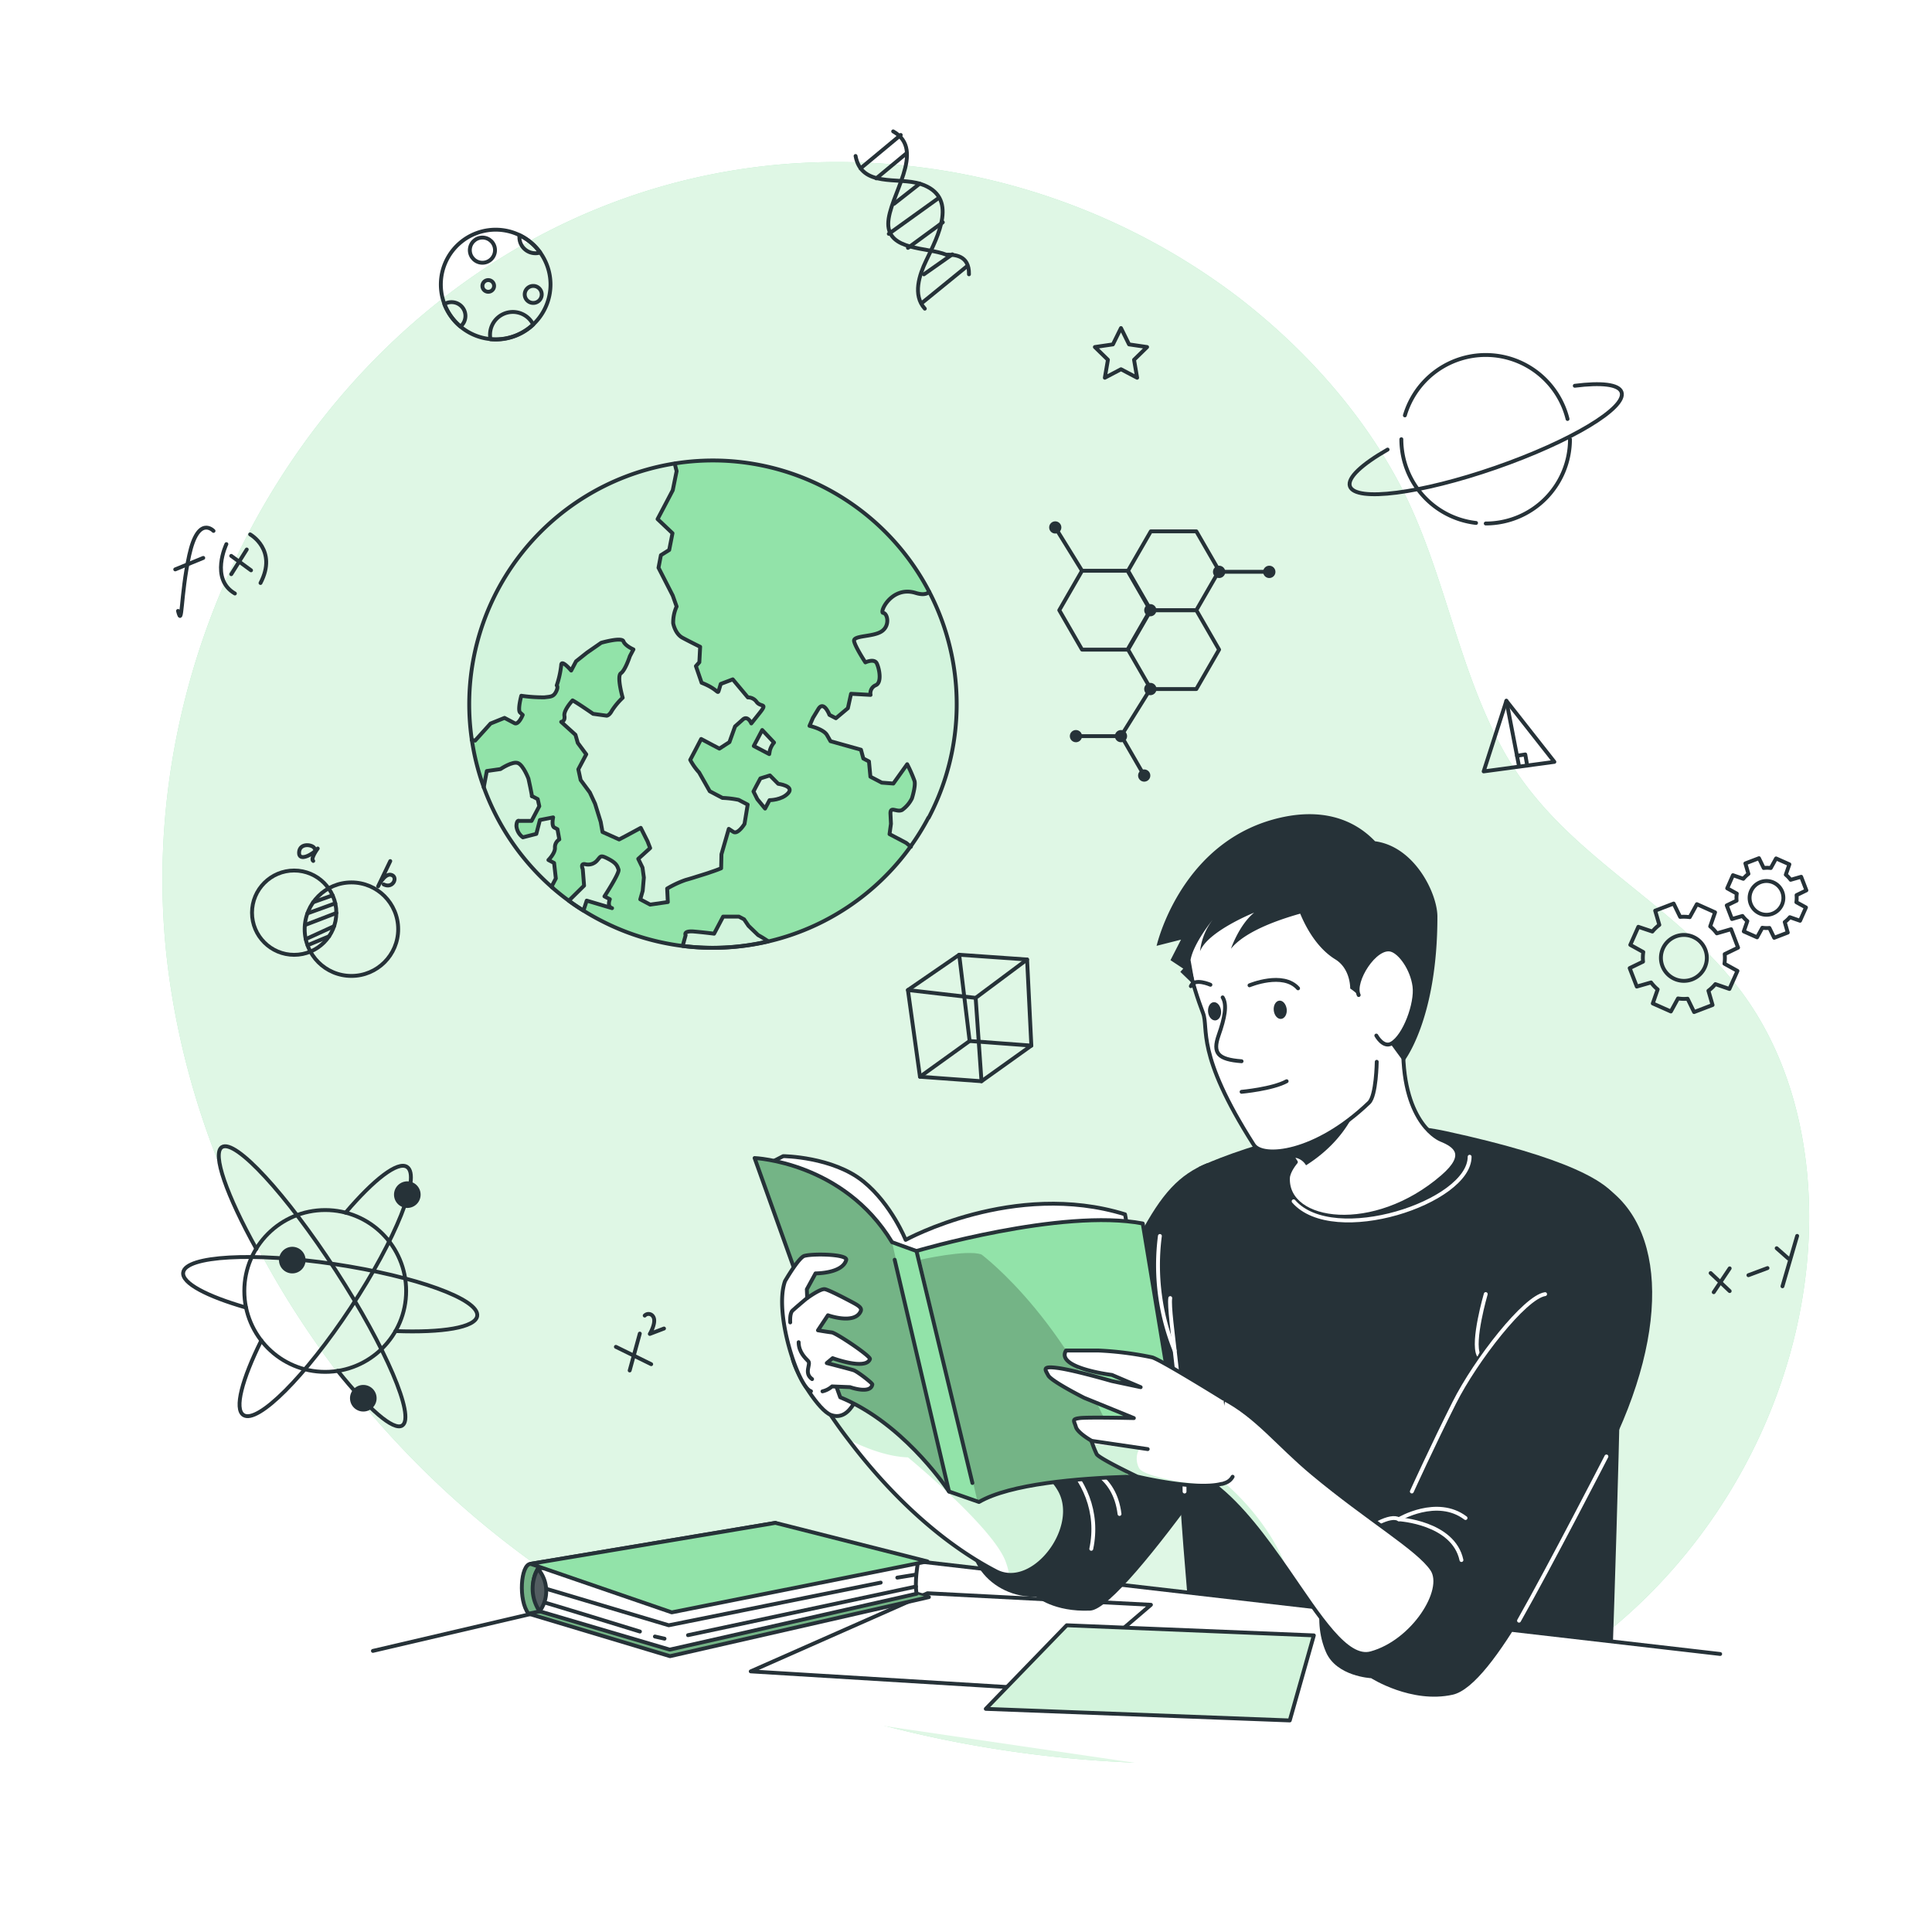 <svg class="animated" id="freepik_stories-learning" xmlns="http://www.w3.org/2000/svg" xmlns:xlink="http://www.w3.org/1999/xlink" viewBox="0 0 500 500" version="1.1" xmlns:svgjs="http://svgjs.com/svgjs"><style>svg#freepik_stories-learning:not(.animated) .animable {opacity: 0;}svg#freepik_stories-learning.animated #freepik--background-simple--inject-31 {animation: 3s Infinite  linear floating;animation-delay: 0.5s;}            @keyframes floating {                0% {                    opacity: 1;                    transform: translateY(0px);                }                50% {                    transform: translateY(-10px);                }                100% {                    opacity: 1;                    transform: translateY(0px);                }            }        </style><g id="freepik--background-simple--inject-31" class="animable animator-active" style="transform-origin: 255.124px 250.609px;"><g id="elehbbffkwz0g"><path d="M67.93,167.09s-27.88,72,11.3,144.5S199.11,422.39,263.7,455.14s131.66,16.8,163.53-36.84-11.84-91.93-11.9-168.42,11.45-96.74-30-161.36-143.06-78.93-219.9-31S67.93,167.09,67.93,167.09Z" style="fill: rgb(255, 255, 255); opacity: 0.7; transform-origin: 248.588px 250.609px;" class="animable"></path></g><path d="M63.69,139.16C90.4,87.32,140,48.1,201.75,42.58A171.52,171.52,0,0,1,320.48,76.93c16.86,13,31.84,29.55,41.79,48.44,11.42,21.7,14.75,46.72,26.5,68.32,14.61,26.85,42.05,37.93,60.48,61.13,15.17,19.11,20.38,44.72,18.64,69.06-3.18,44.43-29.21,86.61-67.5,109.38-32.37,19.25-71.39,24.56-109,22.81-58-2.69-115.74-21.82-161.42-57.65s-78.51-88.8-86.29-146.33C38.39,213,46.08,173.33,63.69,139.16Z" style="fill: rgb(146, 227, 169); transform-origin: 255.124px 249.158px;" id="el05if9nz12i8" class="animable"></path><g id="elwrih1fdagcq"><path d="M63.69,139.16C90.4,87.32,140,48.1,201.75,42.58A171.52,171.52,0,0,1,320.48,76.93c16.86,13,31.84,29.55,41.79,48.44,11.42,21.7,14.75,46.72,26.5,68.32,14.61,26.85,42.05,37.93,60.48,61.13,15.17,19.11,20.38,44.72,18.64,69.06-3.18,44.43-29.21,86.61-67.5,109.38-32.37,19.25-71.39,24.56-109,22.81-58-2.69-115.74-21.82-161.42-57.65s-78.51-88.8-86.29-146.33C38.39,213,46.08,173.33,63.69,139.16Z" style="fill: rgb(255, 255, 255); opacity: 0.7; transform-origin: 255.124px 249.158px;" class="animable"></path></g></g><g id="freepik--Elements--inject-31" class="animable" style="transform-origin: 256.42px 201.572px;"><path d="M46.07,158.11c1.18,4.68.6-3.93,2.91-14.45s6.28-6.26,6.28-6.26" style="fill: none; stroke: rgb(38, 50, 56); stroke-linecap: round; stroke-linejoin: round; transform-origin: 50.665px 147.982px;" id="elmjs1uwcvs9l" class="animable"></path><line x1="45.35" y1="147.36" x2="52.6" y2="144.39" style="fill: none; stroke: rgb(38, 50, 56); stroke-linecap: round; stroke-linejoin: round; transform-origin: 48.975px 145.875px;" id="el1nc7e1f5jlm" class="animable"></line><path d="M58.59,140.82s-4.33,9,2.2,12.78" style="fill: none; stroke: rgb(38, 50, 56); stroke-linecap: round; stroke-linejoin: round; transform-origin: 58.986px 147.21px;" id="elr0wbsop869" class="animable"></path><path d="M64.74,138.3s7.16,4,2.68,12.58" style="fill: none; stroke: rgb(38, 50, 56); stroke-linecap: round; stroke-linejoin: round; transform-origin: 66.817px 144.59px;" id="eluze8f93i4nr" class="animable"></path><line x1="59.84" y1="143.86" x2="64.97" y2="147.6" style="fill: none; stroke: rgb(38, 50, 56); stroke-linecap: round; stroke-linejoin: round; transform-origin: 62.405px 145.73px;" id="elh45lxju6vid" class="animable"></line><line x1="63.86" y1="142.21" x2="59.85" y2="148.6" style="fill: none; stroke: rgb(38, 50, 56); stroke-linecap: round; stroke-linejoin: round; transform-origin: 61.855px 145.405px;" id="el2hbswwfd8zv" class="animable"></line><g id="el0e31vdl16qlh"><circle cx="76.13" cy="236.2" r="10.91" style="fill: none; stroke: rgb(38, 50, 56); stroke-linecap: round; stroke-linejoin: round; transform-origin: 76.13px 236.2px; transform: rotate(-80.68deg);" class="animable"></circle></g><g id="elpbh0gf4xnq"><circle cx="90.95" cy="240.47" r="12.1" style="fill: none; stroke: rgb(38, 50, 56); stroke-linecap: round; stroke-linejoin: round; transform-origin: 90.95px 240.47px; transform: rotate(-11.59deg);" class="animable"></circle></g><line x1="86.07" y1="231.71" x2="81.05" y2="233.5" style="fill: none; stroke: rgb(38, 50, 56); stroke-linecap: round; stroke-linejoin: round; transform-origin: 83.56px 232.605px;" id="el66gzx00pc0s" class="animable"></line><line x1="86.77" y1="233.78" x2="79.55" y2="236.39" style="fill: none; stroke: rgb(38, 50, 56); stroke-linecap: round; stroke-linejoin: round; transform-origin: 83.16px 235.085px;" id="eld0tffpmsacp" class="animable"></line><line x1="87.04" y1="236.28" x2="78.98" y2="239.38" style="fill: none; stroke: rgb(38, 50, 56); stroke-linecap: round; stroke-linejoin: round; transform-origin: 83.01px 237.83px;" id="el19pfb4caf6" class="animable"></line><line x1="86.47" y1="239.69" x2="79.12" y2="243.05" style="fill: none; stroke: rgb(38, 50, 56); stroke-linecap: round; stroke-linejoin: round; transform-origin: 82.795px 241.37px;" id="elzsq1aouz0ed" class="animable"></line><line x1="85.17" y1="242.31" x2="79.59" y2="244.63" style="fill: none; stroke: rgb(38, 50, 56); stroke-linecap: round; stroke-linejoin: round; transform-origin: 82.38px 243.47px;" id="elyad63zqpr5" class="animable"></line><path d="M81.4,219.59c-.31-1-3.85-1.62-4,1s3.73.44,4.83-1c0,0-2,2.69-1.16,3.22" style="fill: none; stroke: rgb(38, 50, 56); stroke-linecap: round; stroke-linejoin: round; transform-origin: 79.813px 220.769px;" id="elfm47qm4cisw" class="animable"></path><path d="M101,222.85l-3.14,6.53s1.57-3.27,3.25-3c2.07.37.69,3.76-1.81,2.51" style="fill: none; stroke: rgb(38, 50, 56); stroke-linecap: round; stroke-linejoin: round; transform-origin: 99.988px 226.115px;" id="elhy63whcs1tj" class="animable"></path><line x1="442.71" y1="329.47" x2="447.64" y2="334.13" style="fill: none; stroke: rgb(38, 50, 56); stroke-linecap: round; stroke-linejoin: round; transform-origin: 445.175px 331.8px;" id="eliasavpp9sfr" class="animable"></line><line x1="447.64" y1="328.25" x2="443.51" y2="334.42" style="fill: none; stroke: rgb(38, 50, 56); stroke-linecap: round; stroke-linejoin: round; transform-origin: 445.575px 331.335px;" id="elsx7h00dcfin" class="animable"></line><line x1="452.49" y1="330.02" x2="457.43" y2="328.18" style="fill: none; stroke: rgb(38, 50, 56); stroke-linecap: round; stroke-linejoin: round; transform-origin: 454.96px 329.1px;" id="elm01q4hgd7ti" class="animable"></line><line x1="459.8" y1="323.04" x2="462.8" y2="325.69" style="fill: none; stroke: rgb(38, 50, 56); stroke-linecap: round; stroke-linejoin: round; transform-origin: 461.3px 324.365px;" id="elq7xdqz8y2lg" class="animable"></line><line x1="465.1" y1="319.85" x2="461.3" y2="332.89" style="fill: none; stroke: rgb(38, 50, 56); stroke-linecap: round; stroke-linejoin: round; transform-origin: 463.2px 326.37px;" id="el2b1xn7aamgd" class="animable"></line><polygon points="234.97 256.22 248.24 247.09 265.81 248.32 266.91 270.6 254.01 279.82 238.09 278.66 234.97 256.22" style="fill: none; stroke: rgb(38, 50, 56); stroke-linecap: round; stroke-linejoin: round; transform-origin: 250.94px 263.455px;" id="elfbiqq8fxal7" class="animable"></polygon><polyline points="238.09 278.66 250.94 269.41 266.91 270.6" style="fill: none; stroke: rgb(38, 50, 56); stroke-linecap: round; stroke-linejoin: round; transform-origin: 252.5px 274.035px;" id="elbok66jznu2r" class="animable"></polyline><line x1="250.94" y1="269.41" x2="248.24" y2="247.09" style="fill: none; stroke: rgb(38, 50, 56); stroke-linecap: round; stroke-linejoin: round; transform-origin: 249.59px 258.25px;" id="el31yqrsrwu4t" class="animable"></line><polyline points="234.97 256.22 252.5 258.25 265.81 248.32" style="fill: none; stroke: rgb(38, 50, 56); stroke-linecap: round; stroke-linejoin: round; transform-origin: 250.39px 253.285px;" id="el34z67dn3o25" class="animable"></polyline><line x1="252.5" y1="258.25" x2="254.01" y2="279.82" style="fill: none; stroke: rgb(38, 50, 56); stroke-linecap: round; stroke-linejoin: round; transform-origin: 253.255px 269.035px;" id="elwfp5u5t6zug" class="animable"></line><polygon points="389.85 181.37 383.97 199.64 402.27 197.17 389.85 181.37" style="fill: none; stroke: rgb(38, 50, 56); stroke-linecap: round; stroke-linejoin: round; transform-origin: 393.12px 190.505px;" id="elf7l3y0tgm3d" class="animable"></polygon><line x1="389.85" y1="181.37" x2="393.12" y2="198.3" style="fill: none; stroke: rgb(38, 50, 56); stroke-linecap: round; stroke-linejoin: round; transform-origin: 391.485px 189.835px;" id="eln98nnln4xur" class="animable"></line><polyline points="392.6 195.59 394.74 195.25 395.24 198.12" style="fill: none; stroke: rgb(38, 50, 56); stroke-linecap: round; stroke-linejoin: round; transform-origin: 393.92px 196.685px;" id="elhcvyr79cr1d" class="animable"></polyline><line x1="159.39" y1="348.56" x2="168.53" y2="353.05" style="fill: none; stroke: rgb(38, 50, 56); stroke-linecap: round; stroke-linejoin: round; transform-origin: 163.96px 350.805px;" id="elezghvrnla9l" class="animable"></line><line x1="165.58" y1="345.13" x2="162.96" y2="354.68" style="fill: none; stroke: rgb(38, 50, 56); stroke-linecap: round; stroke-linejoin: round; transform-origin: 164.27px 349.905px;" id="elsws6kp000dm" class="animable"></line><path d="M166.85,340.47a1.38,1.38,0,0,1,2.2.29c.92,1.44-.88,4.46-.88,4.46l3.67-1.4" style="fill: none; stroke: rgb(38, 50, 56); stroke-linecap: round; stroke-linejoin: round; transform-origin: 169.345px 342.634px;" id="eld1nc8plu5ib" class="animable"></path><path d="M231.15,34c8.73,4.91-1.27,16.91-1.27,23.91s10,6,15,8c2,0,6,0,5.89,5.08" style="fill: none; stroke: rgb(38, 50, 56); stroke-linecap: round; stroke-linejoin: round; transform-origin: 240.326px 52.495px;" id="el3oe5tyfs70f" class="animable"></path><path d="M221.42,40.37c1.52,8.27,11,5.34,16.82,7.23,10,3.25,4.45,13.57,1.47,19.81-1.79,3.72-3.57,8.94-.37,12.47" style="fill: none; stroke: rgb(38, 50, 56); stroke-linecap: round; stroke-linejoin: round; transform-origin: 232.688px 60.125px;" id="elouchhfzu8z9" class="animable"></path><line x1="222.7" y1="43.58" x2="233.11" y2="34.93" style="fill: none; stroke: rgb(38, 50, 56); stroke-linecap: round; stroke-linejoin: round; transform-origin: 227.905px 39.255px;" id="elpjiziuowspb" class="animable"></line><line x1="226.78" y1="46.16" x2="234.62" y2="39.66" style="fill: none; stroke: rgb(38, 50, 56); stroke-linecap: round; stroke-linejoin: round; transform-origin: 230.7px 42.91px;" id="elg861l563xtc" class="animable"></line><line x1="231.39" y1="52.74" x2="238.01" y2="47.54" style="fill: none; stroke: rgb(38, 50, 56); stroke-linecap: round; stroke-linejoin: round; transform-origin: 234.7px 50.14px;" id="elw79cckpmhfi" class="animable"></line><line x1="230.02" y1="60.52" x2="242.96" y2="51.22" style="fill: none; stroke: rgb(38, 50, 56); stroke-linecap: round; stroke-linejoin: round; transform-origin: 236.49px 55.87px;" id="elii2jtw46vc9" class="animable"></line><line x1="234.98" y1="64.15" x2="244" y2="57.53" style="fill: none; stroke: rgb(38, 50, 56); stroke-linecap: round; stroke-linejoin: round; transform-origin: 239.49px 60.84px;" id="elf6w27pwtai8" class="animable"></line><line x1="238.82" y1="78.22" x2="250.09" y2="69.04" style="fill: none; stroke: rgb(38, 50, 56); stroke-linecap: round; stroke-linejoin: round; transform-origin: 244.455px 73.63px;" id="ela265xdt6i0j" class="animable"></line><line x1="239.1" y1="71" x2="246.45" y2="65.83" style="fill: none; stroke: rgb(38, 50, 56); stroke-linecap: round; stroke-linejoin: round; transform-origin: 242.775px 68.415px;" id="el6fmgkqp7oyh" class="animable"></line><g id="eltoj5uk1pege"><circle cx="84.17" cy="334.1" r="20.94" style="fill: none; stroke: rgb(38, 50, 56); stroke-linecap: round; stroke-linejoin: round; transform-origin: 84.17px 334.1px; transform: rotate(-21.8deg);" class="animable"></circle></g><path d="M89.44,313.84c7.3-8.57,13.51-13.42,15.9-11.84,3.64,2.39-2.89,18.71-14.58,36.44S66.64,368.61,63,366.21c-2.4-1.57-.38-9.19,4.62-19.28" style="fill: none; stroke: rgb(38, 50, 56); stroke-linecap: round; stroke-linejoin: round; transform-origin: 84.17px 334.105px;" id="elkh8xxzfeo5" class="animable"></path><path d="M63.68,338.4c-10.18-2.93-16.68-6.35-16.27-9.08C48,325,65.59,324,86.6,327.15s37.53,9.12,36.9,13.42c-.45,3-9,4.37-21.15,3.91" style="fill: none; stroke: rgb(38, 50, 56); stroke-linecap: round; stroke-linejoin: round; transform-origin: 85.455px 334.938px;" id="elhednfvb4dhb" class="animable"></path><path d="M66.35,323.23c-7.68-13.86-11.52-24.67-8.92-26.36,3.42-2.21,16.64,12.13,29.53,32s20.56,37.83,17.15,40.05c-2.26,1.46-8.81-4.32-16.72-14.16" style="fill: none; stroke: rgb(38, 50, 56); stroke-linecap: round; stroke-linejoin: round; transform-origin: 80.77px 332.895px;" id="el0ez2o4q540aa" class="animable"></path><path d="M108.29,311.06a3.44,3.44,0,1,1-1-4.77A3.44,3.44,0,0,1,108.29,311.06Z" style="fill: rgb(38, 50, 56); transform-origin: 105.414px 309.173px;" id="elgfudq4k1cn" class="animable"></path><path d="M96.9,363.75a3.44,3.44,0,1,1-1-4.77A3.44,3.44,0,0,1,96.9,363.75Z" style="fill: rgb(38, 50, 56); transform-origin: 94.024px 361.863px;" id="eldwlhcpaiai4" class="animable"></path><path d="M78.52,328a3.44,3.44,0,1,1-1-4.77A3.45,3.45,0,0,1,78.52,328Z" style="fill: rgb(38, 50, 56); transform-origin: 75.642px 326.113px;" id="elksqrkb9jpuq" class="animable"></path><polygon points="297.83 178.32 309.61 178.32 315.5 168.12 309.61 157.92 297.83 157.92 291.94 168.12 297.83 178.32" style="fill: none; stroke: rgb(38, 50, 56); stroke-linecap: round; stroke-linejoin: round; transform-origin: 303.72px 168.12px;" id="elxym1q750unl" class="animable"></polygon><polyline points="296.12 200.71 290.23 190.51 278.45 190.51" style="fill: none; stroke: rgb(38, 50, 56); stroke-linecap: round; stroke-linejoin: round; transform-origin: 287.285px 195.61px;" id="el67ipzitc56c" class="animable"></polyline><polygon points="280.03 168.12 291.81 168.12 297.7 157.92 291.81 147.71 280.03 147.71 274.14 157.92 280.03 168.12" style="fill: none; stroke: rgb(38, 50, 56); stroke-linecap: round; stroke-linejoin: round; transform-origin: 285.92px 157.915px;" id="elszxqyuz4tdq" class="animable"></polygon><polygon points="297.83 157.92 309.61 157.92 315.5 147.71 309.61 137.51 297.83 137.51 291.94 147.71 297.83 157.92" style="fill: none; stroke: rgb(38, 50, 56); stroke-linecap: round; stroke-linejoin: round; transform-origin: 303.72px 147.715px;" id="elsnayx48f9z" class="animable"></polygon><circle cx="297.7" cy="157.92" r="1.58" style="fill: rgb(38, 50, 56); transform-origin: 297.7px 157.92px;" id="elv83zbdd7u6" class="animable"></circle><circle cx="273.1" cy="136.5" r="1.58" style="fill: rgb(38, 50, 56); transform-origin: 273.1px 136.5px;" id="eltm30ham7i2" class="animable"></circle><path d="M294.54,200.71a1.58,1.58,0,1,1,1.58,1.58A1.58,1.58,0,0,1,294.54,200.71Z" style="fill: rgb(38, 50, 56); transform-origin: 296.12px 200.71px;" id="elgqon9a1maug" class="animable"></path><circle cx="278.45" cy="190.51" r="1.58" style="fill: rgb(38, 50, 56); transform-origin: 278.45px 190.51px;" id="elj6w6c20t01b" class="animable"></circle><path d="M326.9,148a1.59,1.59,0,1,1,1.58,1.59A1.58,1.58,0,0,1,326.9,148Z" style="fill: rgb(38, 50, 56); transform-origin: 328.49px 148px;" id="eljqvee430j5m" class="animable"></path><circle cx="290.11" cy="190.51" r="1.58" style="fill: rgb(38, 50, 56); transform-origin: 290.11px 190.51px;" id="elnokvz47zuwo" class="animable"></circle><path d="M313.92,148a1.59,1.59,0,1,1,1.59,1.59A1.59,1.59,0,0,1,313.92,148Z" style="fill: rgb(38, 50, 56); transform-origin: 315.51px 148px;" id="ela9g5x3c7zts" class="animable"></path><path d="M296.12,178.33a1.59,1.59,0,1,1,1.58,1.58A1.59,1.59,0,0,1,296.12,178.33Z" style="fill: rgb(38, 50, 56); transform-origin: 297.71px 178.32px;" id="el7qcgu15tdk8" class="animable"></path><line x1="315.51" y1="147.98" x2="328.48" y2="147.98" style="fill: none; stroke: rgb(38, 50, 56); stroke-linecap: round; stroke-linejoin: round; transform-origin: 321.995px 147.98px;" id="elwlmugdym9es" class="animable"></line><line x1="297.7" y1="178.33" x2="290.11" y2="190.51" style="fill: none; stroke: rgb(38, 50, 56); stroke-linecap: round; stroke-linejoin: round; transform-origin: 293.905px 184.42px;" id="elngwiwv90cg" class="animable"></line><line x1="280.03" y1="147.71" x2="273.1" y2="136.5" style="fill: none; stroke: rgb(38, 50, 56); stroke-linecap: round; stroke-linejoin: round; transform-origin: 276.565px 142.105px;" id="elfbwnz1b5kt" class="animable"></line><path d="M363.58,107.5a21.82,21.82,0,0,1,42.1.93" style="fill: none; stroke: rgb(38, 50, 56); stroke-linecap: round; stroke-linejoin: round; transform-origin: 384.63px 100.15px;" id="elrzmbvkx8or" class="animable"></path><path d="M382,135.34a21.81,21.81,0,0,1-19.33-21.67" style="fill: none; stroke: rgb(38, 50, 56); stroke-linecap: round; stroke-linejoin: round; transform-origin: 372.335px 124.505px;" id="el46r6b0wp86z" class="animable"></path><path d="M406.31,113.67a21.81,21.81,0,0,1-21.8,21.81" style="fill: none; stroke: rgb(38, 50, 56); stroke-linecap: round; stroke-linejoin: round; transform-origin: 395.41px 124.575px;" id="el25g6dk96q3v" class="animable"></path><path d="M407.55,99.84c6.82-.87,11.39-.4,12.1,1.64,1.41,4.06-13.18,12.81-32.59,19.55s-36.28,8.9-37.7,4.83c-.75-2.17,3.07-5.68,9.75-9.51" style="fill: none; stroke: rgb(38, 50, 56); stroke-linecap: round; stroke-linejoin: round; transform-origin: 384.505px 113.67px;" id="eldnatfrtp0j" class="animable"></path><polygon points="290.11 84.9 292.2 89.13 296.87 89.81 293.49 93.11 294.29 97.76 290.11 95.56 285.93 97.76 286.73 93.11 283.35 89.81 288.02 89.13 290.11 84.9" style="fill: none; stroke: rgb(38, 50, 56); stroke-linecap: round; stroke-linejoin: round; transform-origin: 290.11px 91.33px;" id="el8d8y7l0hhlq" class="animable"></polygon><path d="M142.47,73.63a14.2,14.2,0,0,1-14.18,14.19q-.69,0-1.35-.06a14.19,14.19,0,1,1,15.53-14.13Z" style="fill: none; stroke: rgb(38, 50, 56); stroke-linecap: round; stroke-linejoin: round; transform-origin: 128.28px 73.632px;" id="elpz4lh9cdfif" class="animable"></path><path d="M140.2,76.19A2.2,2.2,0,1,1,138,74,2.2,2.2,0,0,1,140.2,76.19Z" style="fill: none; stroke: rgb(38, 50, 56); stroke-linecap: round; stroke-linejoin: round; transform-origin: 138px 76.2px;" id="elogmk9uoi2vo" class="animable"></path><path d="M120.45,81.77a3.54,3.54,0,0,1-1.28,2.73A14.06,14.06,0,0,1,115,78.71a3.45,3.45,0,0,1,1.83-.51A3.57,3.57,0,0,1,120.45,81.77Z" style="fill: none; stroke: rgb(38, 50, 56); stroke-linecap: round; stroke-linejoin: round; transform-origin: 117.725px 81.35px;" id="eljoh0491mix" class="animable"></path><path d="M138,84a14.09,14.09,0,0,1-9.71,3.86q-.69,0-1.35-.06a5.66,5.66,0,0,1-.12-1.17A5.9,5.9,0,0,1,138,84Z" style="fill: none; stroke: rgb(38, 50, 56); stroke-linecap: round; stroke-linejoin: round; transform-origin: 132.41px 84.296px;" id="elf5oeak6y4q7" class="animable"></path><circle cx="124.85" cy="64.74" r="3.26" style="fill: none; stroke: rgb(38, 50, 56); stroke-linecap: round; stroke-linejoin: round; transform-origin: 124.85px 64.74px;" id="el5gsltd3m3dd" class="animable"></circle><path d="M127.87,74a1.51,1.51,0,1,1-1.51-1.51A1.51,1.51,0,0,1,127.87,74Z" style="fill: none; stroke: rgb(38, 50, 56); stroke-linecap: round; stroke-linejoin: round; transform-origin: 126.36px 74px;" id="elox2q2t28pm" class="animable"></path><path d="M139.8,65.35a3.82,3.82,0,0,1-1.23.19,4.15,4.15,0,0,1-4.15-4.16,4.41,4.41,0,0,1,0-.52A14.13,14.13,0,0,1,139.8,65.35Z" style="fill: none; stroke: rgb(38, 50, 56); stroke-linecap: round; stroke-linejoin: round; transform-origin: 137.106px 63.2px;" id="el5h3pul9yk6t" class="animable"></path><path d="M465.85,238.29l1.53-3.44-2.48-1.36a7.5,7.5,0,0,0,.05-1.83l2.54-1.24-1.35-3.51-2.72.78a7.48,7.48,0,0,0-1.26-1.32l.93-2.68-3.44-1.53-1.37,2.48a7.48,7.48,0,0,0-1.83,0l-1.23-2.54-3.52,1.35.79,2.71a8,8,0,0,0-1.33,1.27l-2.67-.93L447,229.89l2.48,1.37a7.48,7.48,0,0,0-.05,1.83l-2.55,1.23,1.35,3.52,2.72-.79a7.92,7.92,0,0,0,1.26,1.33l-.92,2.67,3.44,1.53,1.36-2.48a7.5,7.5,0,0,0,1.83.05l1.24,2.55,3.51-1.35-.78-2.72a7.86,7.86,0,0,0,1.32-1.26Zm-10.46-1.92a4.37,4.37,0,1,1,5.77-2.22A4.38,4.38,0,0,1,455.39,236.37Z" style="fill: none; stroke: rgb(38, 50, 56); stroke-linecap: round; stroke-linejoin: round; transform-origin: 457.185px 232.4px;" id="elccjejmrbkup" class="animable"></path><path d="M447.57,255.94l2.08-4.67-3.36-1.86a10.31,10.31,0,0,0,.06-2.48l3.46-1.68L448,240.48l-3.69,1.07a10,10,0,0,0-1.71-1.8l1.26-3.64L439.15,234l-1.85,3.36a10.87,10.87,0,0,0-2.48-.07l-1.68-3.45-4.78,1.84,1.07,3.68a10.83,10.83,0,0,0-1.8,1.72L424,239.86l-2.08,4.67,3.36,1.86a10.31,10.31,0,0,0-.06,2.48l-3.46,1.68,1.84,4.77,3.69-1.06a10.38,10.38,0,0,0,1.71,1.8l-1.26,3.63,4.68,2.08,1.85-3.37a10.33,10.33,0,0,0,2.48.07l1.68,3.45,4.78-1.83-1.07-3.69a10.77,10.77,0,0,0,1.8-1.71Zm-14.2-2.61a5.94,5.94,0,1,1,7.84-3A5.93,5.93,0,0,1,433.37,253.33Z" style="fill: none; stroke: rgb(38, 50, 56); stroke-linecap: round; stroke-linejoin: round; transform-origin: 435.785px 247.88px;" id="elv206csmpt9" class="animable"></path></g><g id="freepik--Earth--inject-31" class="animable" style="transform-origin: 184.448px 182.238px;"><path d="M240.27,211.61a64.17,64.17,0,0,1-4.63,7.48A63,63,0,0,1,155.05,238c-1.39-.73-2.75-1.51-4.05-2.33s-2.57-1.66-3.79-2.56c-1.48-1.07-2.9-2.21-4.26-3.4l0,0a1.65,1.65,0,0,1-.24-.22l0,0a63.08,63.08,0,1,1,97.61-17.83Z" style="fill: rgb(146, 227, 169); transform-origin: 184.515px 182.238px;" id="elbf0udi333gv" class="animable"></path><g style="clip-path: url(&quot;#freepik--clip-path--inject-31&quot;); transform-origin: 184.421px 182.587px;" id="el0zk3hgk1ts9" class="animable"><g id="elqre3zyqm9re"><g style="opacity: 0.6; transform-origin: 184.421px 182.587px;" class="animable"><path d="M240.27,211.61a64.17,64.17,0,0,1-4.63,7.48l-1.22-1-2.1-1.11-2.21-1.16.37-2.67-.12-2.41c-.13-2.41,1.61-.44,3-1.17a8.09,8.09,0,0,0,2.55-3s1-3.21.67-4.5a36.41,36.41,0,0,0-1.9-4.34l-3.58,5-3-.23L225.26,201l-.37-3.95-1.46-.76-.61-2.27-7.89-2.21-.9-1.58c-.9-1.58-4.53-2.39-4.53-2.39l.89-2.06,1.4-2.3c1.41-2.3,2.87,1.52,2.87,1.52l1.67.87,3.1-2.6.82-3.73,5.05.29a2.25,2.25,0,0,1,1.32-2.5c1.68-.66.94-4.31.3-5.66s-3-.26-3-.26-2.57-3.91-2.92-5.47,4.9-1,7.15-2.57,1.48-4.69.38-4.76,2.15-7.1,8.4-5.17c1.74.54,2.84.35,3.52-.25A63,63,0,0,1,240.27,211.61Z" style="fill: rgb(255, 255, 255); transform-origin: 228.521px 186.097px;" id="elifdvxo5gdjn" class="animable"></path><path d="M196.54,184.56l-2.14,2.69s-.91-2.17-2.21-1l-2,1.78-1.45,4.06-2.6,1.68-1.59-.83-1.5-.8-1.63-.86-1.56,3-1.27,2.4a15.32,15.32,0,0,0,2.29,3.25l2.76,4.87L187,206.5a25.56,25.56,0,0,1,4.17.5l2.31,1.21-.82,5s-1.74,2.83-2.9,2.05l-1.17-.77-1.9,6.58-.08,3.62s-1.13.47-2.27.85-.42.18-2.81.92-2.2.71-4.14,1.26a26.13,26.13,0,0,0-4.75,2.22l.17,3.48-4.57.67-2.56-1.36.63-2.2.3-3.44-.35-2.57-1.1-2.27,3.08-2.79-.68-1.75-1.75-3.48-3.7,2-1.9,1-4.3-1.93-.47-2.61L154,208l-1.34-2.92-2.38-3.22-.6-2.77,1.34-2.54.71-1.34-2.19-2.95-.6-2.1-3.69-3.35s1.07-.07.83-1.56,2.11-4,2.11-4c1.33.7,5.32,3.48,5.32,3.48l3.49.48s.7,0,1.38-1.32a18.69,18.69,0,0,1,2.78-3.33s-1.61-5.59-.46-6.34,2.32-4.41,2.32-4.41l.92-1.75s-2.17-.95-2.58-2.1-5.76.38-5.76.38l-3.69,2.56L149,171.15l-1.26,2.39s-2.57-3.09-2.58-1.36a24.54,24.54,0,0,1-1.16,5.21s.53.28-.17,1.62-1.46,1.27-3,1.46a38.45,38.45,0,0,1-6-.41s-1,3.7-.31,4.34l.68.62s-1.07,2.69-2.13,2.13l-2.58-1.36-3.61,1.46-4,4.42-.89-.18a63.08,63.08,0,0,1,52.49-71.6c.23,1,.48,1.94.48,1.94l-1,4.94-1.28,2.44-1.1,2.09-1.55,2.94L174,137.9l-.85,4.33L171,143.58l-.62,3.25,3.69,7.21,1,2.83a9.91,9.91,0,0,0-.89,4.32s.45,2.7,2.42,3.77,4.56,2.33,4.56,2.33l-.21,4-.89,1,1.48,4.31c4.51,1.77,4.08,3.25,4.51,1.77l.44-1.47,3.07-1.11,3.91,4.67a2.71,2.71,0,0,1,2.3,1.22C196.91,183.12,198.69,181.87,196.54,184.56Z" style="fill: rgb(255, 255, 255); transform-origin: 159.425px 176.99px;" id="el45p0n053la5" class="animable"></path><path d="M143.54,219.39c.11,1.42-1.69,3.2-1.69,3.2l1.47.77.45,4-1.11,2.12a62.82,62.82,0,0,1-17.45-25.62l.8-4.24,3.53-.5s3.16-2.1,4.56-1.54,2.68,4,2.68,4,1,4.64.87,4.55h0l-.06,0,.08,0,1.44.76.41,1.83-2,3.8h-3.22s-.64-.34-.7,1.33a4.06,4.06,0,0,0,1.67,2.93l3.48-.89.93-3.6,3.42-.67s-.49,2.21.31,2.63l.81.43.48,2.64A2.37,2.37,0,0,0,143.54,219.39Z" style="fill: rgb(255, 255, 255); transform-origin: 134.955px 213.483px;" id="elcnyefq24bt7" class="animable"></path><path d="M160.08,225.05c-.31-.86-.44-1.61-2.57-2.73s-2-.72-2.84.21a3.07,3.07,0,0,1-3.18,1.13c-1.4-.31-.67,1.27-.67,1.27l.34,4.27-3.95,3.9q1.83,1.35,3.79,2.56l.84-2.58L158.4,235c-1.39-.41-.57-2.31-.57-2.31l-1.4-.74S160.39,225.89,160.08,225.05Z" style="fill: rgb(255, 255, 255); transform-origin: 153.654px 228.65px;" id="el60flnh7ec3k" class="animable"></path><path d="M201.4,202.85l-2.15-2.17-2.46.77-1,2-.75,1.44,1,2,2,2.43,1.14-2.18s3.17,0,4.83-1.83S201.4,202.85,201.4,202.85Z" style="fill: rgb(255, 255, 255); transform-origin: 199.717px 205px;" id="elllrxa1t5qvp" class="animable"></path><path d="M195.08,193.06l4,2.1.16-.94a5.43,5.43,0,0,1,1.08-2.05l-3.06-3.24Z" style="fill: rgb(255, 255, 255); transform-origin: 197.7px 192.045px;" id="elpyik0m6sxne" class="animable"></path><path d="M193.72,239.61l-1.15-1.69-1.34-.7h-4.09l-2.33,4.42s-2.23-.3-5.16-.56-2.21.95-2.21.95l-.76,2.78a63.24,63.24,0,0,0,22.14-1.19A28,28,0,0,0,196.2,242Z" style="fill: rgb(255, 255, 255); transform-origin: 187.75px 241.252px;" id="elntus99yppxf" class="animable"></path></g></g></g><path d="M240.27,211.61a64.17,64.17,0,0,1-4.63,7.48A63,63,0,0,1,155.05,238c-1.39-.73-2.75-1.51-4.05-2.33s-2.57-1.66-3.79-2.56c-1.48-1.07-2.9-2.21-4.26-3.4l0,0a1.65,1.65,0,0,1-.24-.22l0,0a63.08,63.08,0,1,1,97.61-17.83Z" style="fill: none; stroke: rgb(38, 50, 56); stroke-linecap: round; stroke-linejoin: round; transform-origin: 184.515px 182.238px;" id="ele9j9c8cacf" class="animable"></path><path d="M198.82,243.62a63.24,63.24,0,0,1-22.14,1.19l.76-2.78s-.72-1.21,2.21-.95,5.16.56,5.16.56l2.33-4.42h4.09l1.34.7,1.15,1.69L196.2,242A28,28,0,0,1,198.82,243.62Z" style="fill: none; stroke: rgb(38, 50, 56); stroke-linecap: round; stroke-linejoin: round; transform-origin: 187.75px 241.252px;" id="elle2jwepfrvc" class="animable"></path><path d="M240.49,153.2c-.68.6-1.78.79-3.52.25-6.25-1.93-9.49,5.09-8.4,5.17s1.86,3.24-.38,4.76-7.5,1-7.15,2.57,2.92,5.47,2.92,5.47,2.3-1.08,2.95.26,1.39,5-.29,5.66a2.25,2.25,0,0,0-1.32,2.5l-5.05-.29-.82,3.73-3.1,2.6-1.67-.87s-1.46-3.82-2.87-1.52l-1.4,2.3-.89,2.06s3.63.81,4.53,2.39l.9,1.58,7.89,2.21.61,2.27,1.46.76.37,3.95,2.94,1.54,3,.23,3.58-5a36.41,36.41,0,0,1,1.9,4.34c.35,1.29-.67,4.5-.67,4.5a8.09,8.09,0,0,1-2.55,3c-1.43.73-3.18-1.24-3,1.17l.12,2.41-.37,2.67,2.21,1.16,2.1,1.11,1.22,1" style="fill: none; stroke: rgb(38, 50, 56); stroke-linecap: round; stroke-linejoin: round; transform-origin: 224.995px 186.127px;" id="elfl6fltp7nbp" class="animable"></path><path d="M122.07,191.49l.89.18,4-4.42,3.61-1.46,2.58,1.36c1.06.56,2.13-2.13,2.13-2.13l-.68-.62c-.69-.64.31-4.34.31-4.34a38.45,38.45,0,0,0,6,.41c1.58-.19,2.33-.13,3-1.46s.17-1.62.17-1.62a24.54,24.54,0,0,0,1.16-5.21c0-1.73,2.58,1.36,2.58,1.36l1.26-2.39,2.82-2.24,3.69-2.56s5.35-1.54,5.76-.38,2.58,2.1,2.58,2.1l-.92,1.75s-1.18,3.64-2.32,4.41.46,6.34.46,6.34a18.69,18.69,0,0,0-2.78,3.33c-.7,1.34-1.38,1.32-1.38,1.32l-3.49-.48s-4-2.78-5.32-3.48c0,0-2.35,2.51-2.11,4s-.83,1.56-.83,1.56l3.69,3.35.6,2.1,2.19,2.95-.71,1.34-1.34,2.54.6,2.77,2.38,3.22L154,208l1.46,4.71.47,2.61,4.3,1.93,1.9-1,3.7-2,1.75,3.48.68,1.75-3.08,2.79,1.1,2.27.35,2.57-.3,3.44-.63,2.2,2.56,1.36,4.57-.66-.17-3.49a26.13,26.13,0,0,1,4.75-2.22c1.94-.55,1.75-.52,4.14-1.26s1.66-.54,2.81-.92,2.27-.85,2.27-.85l.08-3.62,1.9-6.58,1.17.77c1.16.78,2.9-2.05,2.9-2.05l.82-5L191.14,207a25.56,25.56,0,0,0-4.17-.5l-3.29-1.73-2.76-4.87a15.32,15.32,0,0,1-2.29-3.25l1.27-2.4,1.56-3,1.63.86,1.5.8,1.59.83,2.6-1.68,1.45-4.06,2-1.78c1.3-1.18,2.21,1,2.21,1l2.14-2.69c2.15-2.69.37-1.44-.73-2.82a2.71,2.71,0,0,0-2.3-1.22l-3.91-4.67L186.53,177l-.44,1.47c-.43,1.48,0,0-4.51-1.77l-1.48-4.31.89-1,.21-4s-2.59-1.27-4.56-2.33-2.42-3.77-2.42-3.77a9.91,9.91,0,0,1,.89-4.32l-1-2.83-3.69-7.21.62-3.25,2.15-1.35.85-4.33-3.86-3.66,1.55-2.94,1.1-2.09,1.28-2.44,1-4.94s-.25-.92-.48-1.94" style="fill: none; stroke: rgb(38, 50, 56); stroke-linecap: round; stroke-linejoin: round; transform-origin: 159.831px 177.05px;" id="el1p1xn1bir0r" class="animable"></path><path d="M143,229.7a1.62,1.62,0,0,0-.26-.24l0,0,1.11-2.12-.45-4-1.47-.77s1.8-1.78,1.69-3.2a2.37,2.37,0,0,1,1.13-2.13l-.48-2.64-.81-.43c-.8-.42-.31-2.63-.31-2.63l-3.42.67-.93,3.6-3.48.89a4.06,4.06,0,0,1-1.67-2.93c.06-1.67.7-1.33.7-1.33h3.22l2-3.8-.41-1.83-1.44-.76" style="fill: none; stroke: rgb(38, 50, 56); stroke-linecap: round; stroke-linejoin: round; transform-origin: 139.2px 217.875px;" id="el5smasybinc8" class="animable"></path><path d="M137.63,206.05h0c.16.09-.87-4.55-.87-4.55s-1.28-3.39-2.68-4-4.56,1.54-4.56,1.54l-3.53.5-.8,4.24" style="fill: none; stroke: rgb(38, 50, 56); stroke-linecap: round; stroke-linejoin: round; transform-origin: 131.418px 201.721px;" id="el9a3tunj4ph9" class="animable"></path><path d="M151.84,233.08l-.84,2.58q-2-1.22-3.79-2.56l3.95-3.9-.34-4.27s-.73-1.58.67-1.27a3.07,3.07,0,0,0,3.18-1.13c.82-.93.72-1.33,2.84-.21s2.26,1.87,2.57,2.73-3.65,6.93-3.65,6.93l1.4.74s-.82,1.9.57,2.31Z" style="fill: none; stroke: rgb(38, 50, 56); stroke-linecap: round; stroke-linejoin: round; transform-origin: 153.654px 228.65px;" id="elzfccx4x69c9" class="animable"></path><path d="M196.79,201.45l2.46-.77,2.15,2.17s4.25.55,2.59,2.4-4.83,1.83-4.83,1.83L198,209.26l-2-2.43-1-2,.75-1.44Z" style="fill: none; stroke: rgb(38, 50, 56); stroke-linecap: round; stroke-linejoin: round; transform-origin: 199.687px 204.97px;" id="el1fps7qe91yn" class="animable"></path><path d="M200.32,192.17a5.43,5.43,0,0,0-1.08,2.05l-.16.94-4-2.1,2.18-4.13Z" style="fill: none; stroke: rgb(38, 50, 56); stroke-linecap: round; stroke-linejoin: round; transform-origin: 197.7px 192.045px;" id="eletww1t7inr9" class="animable"></path></g><g id="freepik--Character--inject-31" class="animable" style="transform-origin: 270.845px 340.131px;"><path d="M417.33,428.05c-5.36,4.46-46.65,32.8-105.57,28.23-3.17-26.82-15.26-137-1.51-154.28,0,0,33.36-15.91,64.09-9.23s42.69,13.08,44.88,18.62C420.88,315.58,418.51,393.6,417.33,428.05Z" style="fill: rgb(38, 50, 56); transform-origin: 361.805px 373.954px;" id="el9fjcjbny0kd" class="animable"></path><path d="M373.32,304.54c-17.7,15.33-40.5,12.09-40,.32.08-1.84,2.05-4.12,2.05-4.12l-.69-1.06-3-4.53c-2.19-3.39-4.93-7.65-6.84-10.75-1.6-2.64,38.29-27.18,38.29-13.07,0,19.88,9.76,23.62,9.76,23.62C376.57,296.43,380,298.77,373.32,304.54Z" style="fill: rgb(255, 255, 255); stroke: rgb(38, 50, 56); stroke-linecap: round; stroke-linejoin: round; transform-origin: 350.955px 290.938px;" id="elwcs2r21su8" class="animable"></path><path d="M384.51,334.9s-3.57,12.24-1.88,15.75" style="fill: none; stroke: rgb(255, 255, 255); stroke-linecap: round; stroke-linejoin: round; transform-origin: 383.343px 342.775px;" id="elghihpv4irag" class="animable"></path><path d="M380.34,299.36c0,11.81-35.23,23.38-45.55,11.53" style="fill: none; stroke: rgb(255, 255, 255); stroke-linecap: round; stroke-linejoin: round; transform-origin: 357.565px 307.609px;" id="elomfu6j74cxp" class="animable"></path><path d="M351.36,285.73S349,294.63,338,301.58a4.12,4.12,0,0,0-2.37-1.87,3.11,3.11,0,0,0-1,0l-3-4.53C337.32,291.08,351.36,285.73,351.36,285.73Z" style="fill: rgb(38, 50, 56); transform-origin: 341.495px 293.655px;" id="elj9xq0fm1fbp" class="animable"></path><path d="M356.3,274.79s-.12,8.78-2,10.57c-13.95,13.38-27.59,14.44-29.84,10.91-15.15-23.76-11.57-30-13.11-34.07-2.73-7.14-6.08-18.8-4.6-25.86,3.3-15.77,33-28,48.64-12.14,7.5,7.59,9.87,24.06,8.29,37.78" style="fill: rgb(255, 255, 255); stroke: rgb(38, 50, 56); stroke-linecap: round; stroke-linejoin: round; transform-origin: 335.266px 257.397px;" id="elwkpeq8dzxue" class="animable"></path><path d="M313.26,254.86s-4.17-1.87-5.07.36" style="fill: none; stroke: rgb(38, 50, 56); stroke-linecap: round; stroke-linejoin: round; transform-origin: 310.725px 254.673px;" id="elwtzdfyxihm" class="animable"></path><path d="M323.37,255s8.67-3.63,12.57.78" style="fill: none; stroke: rgb(38, 50, 56); stroke-linecap: round; stroke-linejoin: round; transform-origin: 329.655px 254.688px;" id="elai3eq3vvajc" class="animable"></path><path d="M333,261.15c.14,1.3-.49,2.43-1.42,2.54s-1.79-.88-1.93-2.18.49-2.44,1.42-2.54S332.82,259.85,333,261.15Z" style="fill: rgb(38, 50, 56); transform-origin: 331.325px 261.331px;" id="el7lj3jlhy4pu" class="animable"></path><path d="M316,261.54c.15,1.3-.49,2.44-1.42,2.54s-1.79-.87-1.93-2.17.49-2.44,1.42-2.54S315.84,260.24,316,261.54Z" style="fill: rgb(38, 50, 56); transform-origin: 314.326px 261.725px;" id="el014hc9ygu3cz" class="animable"></path><path d="M316.42,258.12c1.21,1.95.55,5.28-1.05,9.85s-.19,6.22,5.95,6.68" style="fill: rgb(255, 255, 255); stroke: rgb(38, 50, 56); stroke-linecap: round; stroke-linejoin: round; transform-origin: 318.041px 266.385px;" id="el2urjub33o6" class="animable"></path><path d="M321.32,282.56s8-.73,11.66-2.74" style="fill: none; stroke: rgb(38, 50, 56); stroke-linecap: round; stroke-linejoin: round; transform-origin: 327.15px 281.19px;" id="elscn9vq9j7ka" class="animable"></path><path d="M372,237.22c0-5.94-5.86-18.13-16.14-19.5h0c-5.91-6.18-14.33-8.45-24.55-6.1-23.62,5.42-30.81,28.74-31.84,32.6-.1.36-.15.56-.15.56l6.32-1.6-2.72,5.31,3.31,2.19-.76.84,3.84,3.7-1.2-6.76c.74-4.36,5.76-10.46,5.76-10.46a16.31,16.31,0,0,0-3.3,8.19c2-5.19,14-10,14-10-3.89,3.16-6,9.34-6,9.34,3.7-4.56,12.37-7.51,17.92-9.08,1.87,4.51,4.84,9.22,9.08,11.83,4,2.46,3.86,7.54,3.86,7.54a23.32,23.32,0,0,1,9,12.36l4.84,6.62S372,264.09,372,237.22Z" style="fill: rgb(38, 50, 56); transform-origin: 335.66px 242.756px;" id="elgi7x4blci44" class="animable"></path><path d="M351.63,257.52c-1.62-3.47,4.26-12.87,8.43-11.71,2.34.66,5.4,4.93,6,9.41s-2.57,13-5.95,14.85c-2.15,1.2-3.92-2.07-3.92-2.07" style="fill: rgb(255, 255, 255); stroke: rgb(38, 50, 56); stroke-linecap: round; stroke-linejoin: round; transform-origin: 358.744px 258.023px;" id="elak6cpi3gwqu" class="animable"></path><polygon points="96.51 427.25 209.5 400.83 445.18 428.05 384.5 469.55 96.51 427.25" style="fill: rgb(255, 255, 255); transform-origin: 270.845px 435.19px;" id="elvogtmlpbpek" class="animable"></polygon><polyline points="96.51 427.25 209.5 400.83 445.18 428.05" style="fill: rgb(255, 255, 255); stroke: rgb(38, 50, 56); stroke-linecap: round; stroke-linejoin: round; transform-origin: 270.845px 414.44px;" id="elyc37i0gx7f" class="animable"></polyline><polygon points="194.29 432.55 240.03 412.33 297.86 415.32 272.14 437.31 194.29 432.55" style="fill: rgb(255, 255, 255); stroke: rgb(38, 50, 56); stroke-linecap: round; stroke-linejoin: round; transform-origin: 246.075px 424.82px;" id="elyigjpos1zra" class="animable"></polygon><path d="M312.48,301c-14.67,6-17.83,19.49-42.76,72.8,0,0-11.07,2.27-17,15.72s4,24.07,15.43,23.71c0,0,4.59,4,14,3.59s51-64.05,51-64.05Z" style="fill: rgb(38, 50, 56); transform-origin: 292.049px 358.925px;" id="elaquwxxraboa" class="animable"></path><path d="M274.09,376.93c6.56,5.84,10.33,14.41,8.33,23.91" style="fill: none; stroke: rgb(255, 255, 255); stroke-linecap: round; stroke-linejoin: round; transform-origin: 278.523px 388.885px;" id="eln0hkug0awwq" class="animable"></path><path d="M280.42,379.74s8.06,1.76,9.31,12.08" style="fill: none; stroke: rgb(255, 255, 255); stroke-linecap: round; stroke-linejoin: round; transform-origin: 285.075px 385.78px;" id="elibkqt1pvk8s" class="animable"></path><path d="M304,349.54a58.84,58.84,0,0,1-3.82-29.67" style="fill: none; stroke: rgb(255, 255, 255); stroke-linecap: round; stroke-linejoin: round; transform-origin: 301.846px 334.705px;" id="el2bktenvl3gf" class="animable"></path><path d="M302.86,335.94c-.61,4.2,3.73,26.56,3.7,50.07" style="fill: none; stroke: rgb(255, 255, 255); stroke-linecap: round; stroke-linejoin: round; transform-origin: 304.681px 360.975px;" id="elieiyg2myqjn" class="animable"></path><path d="M412.52,305.42c18.35,9.22,20.53,37.59,3.22,71.51-12.23,23.94-29.11,59.29-39.79,61.66s-21.1-4.28-21.1-4.28-9-.42-11.72-6.82C335.69,410,354.6,387.9,362,393.19c0,0,23.76-51.67,28.09-54.93" style="fill: rgb(38, 50, 56); transform-origin: 384.503px 372.26px;" id="el55hnh9dt0gr" class="animable"></path><path d="M341.43,416.86C339,404.79,358,390.55,362,393.19c0,0,14.11.79,16.22,10.55" style="fill: none; stroke: rgb(255, 255, 255); stroke-linecap: round; stroke-linejoin: round; transform-origin: 359.718px 404.865px;" id="elk4kj5nxeqye" class="animable"></path><path d="M393.12,419.43c8.26-14.57,22.62-42.5,22.62-42.5" style="fill: none; stroke: rgb(255, 255, 255); stroke-linecap: round; stroke-linejoin: round; transform-origin: 404.43px 398.18px;" id="elfgfhpdph6wo" class="animable"></path><path d="M362,393.19s9.89-5.92,17.28-.32" style="fill: none; stroke: rgb(255, 255, 255); stroke-linecap: round; stroke-linejoin: round; transform-origin: 370.64px 391.826px;" id="el1ons924b50m" class="animable"></path><path d="M365.38,386s5.46-12,11-23,18.22-27.29,23.49-28.08" style="fill: none; stroke: rgb(255, 255, 255); stroke-linecap: round; stroke-linejoin: round; transform-origin: 382.625px 360.46px;" id="elrtuykpmdt2" class="animable"></path><path d="M261.16,407.57a8.14,8.14,0,0,1-3.4-.93c-17-8.87-30.22-23.53-38.18-34.05A125.73,125.73,0,0,1,211.05,360l4.08-17.48s3.84,10,19.27,19.83,33.76,13.07,39.69,23C279.34,394,270.09,408,261.16,407.57Z" style="fill: rgb(255, 255, 255); transform-origin: 243.334px 375.05px;" id="elk8bgusgtzol" class="animable"></path><g style="clip-path: url(&quot;#freepik--clip-path-2--inject-31&quot;); transform-origin: 243.334px 375.05px;" id="elgfzpdowk9oe" class="animable"><g id="elca4k04oqxjh"><path d="M261.16,407.57a16.55,16.55,0,0,0-1-3.69c-3.57-8.94-25.17-26.71-25.17-26.71-5.14-.16-10.79-2.3-15.39-4.58A125.73,125.73,0,0,1,211.05,360l4.08-17.48s3.84,10,19.27,19.83,33.76,13.07,39.69,23C279.34,394,270.09,408,261.16,407.57Z" style="fill: rgb(146, 227, 169); opacity: 0.4; transform-origin: 243.334px 375.05px;" class="animable"></path></g></g><path d="M261.16,407.57a8.14,8.14,0,0,1-3.4-.93c-17-8.87-30.22-23.53-38.18-34.05A125.73,125.73,0,0,1,211.05,360l4.08-17.48s3.84,10,19.27,19.83,33.76,13.07,39.69,23C279.34,394,270.09,408,261.16,407.57Z" style="fill: none; stroke: rgb(38, 50, 56); stroke-linecap: round; stroke-linejoin: round; transform-origin: 243.334px 375.05px;" id="el6n4dqo1a74b" class="animable"></path><path d="M222.66,358.94s-2.11,9.32-7.67,7.23c-3-1.13-8.78-10.09-9.87-14.61Z" style="fill: rgb(255, 255, 255); stroke: rgb(38, 50, 56); stroke-linecap: round; stroke-linejoin: round; transform-origin: 213.89px 359.018px;" id="el5jlkmttx40f" class="animable"></path><path d="M198.15,301.55l4.54-2.34s12.83.11,20.79,6.58c7.23,5.88,10.9,15.09,10.9,15.09s28.09-15.51,56.78-6.61l11.7,65.21L249.07,383,215.5,351.11Z" style="fill: rgb(255, 255, 255); stroke: rgb(38, 50, 56); stroke-linecap: round; stroke-linejoin: round; transform-origin: 250.505px 341.105px;" id="elewp0kud3rl" class="animable"></path><path d="M306.56,382.09s-6.31-.19-14.75.09c-12.76.4-30.39,1.84-38.45,6.53l-.38-.13L245.6,386l-.15-.22c-1.36-2-12.33-17.75-28-24.16l-22.16-61.92s23,1,35.57,21.78l6.31,2.28s37.55-11.12,58.57-7.12Z" style="fill: rgb(146, 227, 169); transform-origin: 250.925px 344.205px;" id="eli9v5zb75jzr" class="animable"></path><g style="clip-path: url(&quot;#freepik--clip-path-3--inject-31&quot;); transform-origin: 243.55px 344.21px;" id="elqc3h4f0lm6c" class="animable"><g id="el5rbjnshj60c"><path d="M245.45,385.79c-1.36-2-12.33-17.75-28-24.16l-22.16-61.92s23,1,35.57,21.78Z" style="fill-opacity: 0.7; opacity: 0.3; transform-origin: 220.37px 342.75px;" class="animable"></path></g><g id="elsfjm7q7syt"><path d="M291.81,382.18c-12.76.4-30.39,1.84-38.45,6.53l-.38-.13L238.24,326s12.06-2.71,15.77-1.34C254,324.68,278.52,342.77,291.81,382.18Z" style="fill-opacity: 0.7; opacity: 0.3; transform-origin: 265.025px 356.492px;" class="animable"></path></g></g><path d="M306.56,382.09s-6.31-.19-14.75.09c-12.76.4-30.39,1.84-38.45,6.53l-.38-.13L245.6,386l-.15-.22c-1.36-2-12.33-17.75-28-24.16l-22.16-61.92s23,1,35.57,21.78l6.31,2.28s37.55-11.12,58.57-7.12Z" style="fill: none; stroke: rgb(38, 50, 56); stroke-linecap: round; stroke-linejoin: round; transform-origin: 250.925px 344.205px;" id="elzrj1fu1gtt" class="animable"></path><line x1="237.19" y1="323.77" x2="251.66" y2="383.8" style="fill: none; stroke: rgb(38, 50, 56); stroke-linecap: round; stroke-linejoin: round; transform-origin: 244.425px 353.785px;" id="el8fsk2ik7lp" class="animable"></line><line x1="245.6" y1="386.01" x2="231.54" y2="326.02" style="fill: none; stroke: rgb(38, 50, 56); stroke-linecap: round; stroke-linejoin: round; transform-origin: 238.57px 356.015px;" id="el79cs0olb03q" class="animable"></line><path d="M209.88,360.05c-3.21-.89-9.68-20.18-6.72-28.49,0,0,3.52-6.11,5-6.53,2.24-.65,11.28-.46,10.84,1.06-1,3.52-7.94,3.46-7.94,3.46l-2.25,4.12.09,2.27s3.27-2.38,4.47-2.31c.62,0,3.82,1.6,6.36,2.94,2.17,1.15,3.5,1.78,3,2.82-1.61,3.46-8.46,1-8.46,1l-2.58,3.89s2.49.43,3.58.55,10.14,6.15,9.87,6.9c-1.07,2.94-9.65-.24-9.65-.24l-1.52,1.27s6.32,1.63,7,1.87c1,.37,4.85,3.33,4.79,3.67-.46,2.6-5.77.69-5.77.69l-4.65-.19a5.72,5.72,0,0,1-2.48,1.28" style="fill: rgb(255, 255, 255); stroke: rgb(38, 50, 56); stroke-linecap: round; stroke-linejoin: round; transform-origin: 214.082px 342.379px;" id="el9cr7azzuof" class="animable"></path><path d="M208.86,335.94s-3,2.52-3.77,3.25-.58,3.05-.58,3.05" style="fill: none; stroke: rgb(38, 50, 56); stroke-linecap: round; stroke-linejoin: round; transform-origin: 206.675px 339.09px;" id="elq19q6v7lbmi" class="animable"></path><path d="M206.69,347.36c0,2.54,1.7,4.08,2.48,4.9s-1.25,3.05,1,4.65" style="fill: none; stroke: rgb(38, 50, 56); stroke-linecap: round; stroke-linejoin: round; transform-origin: 208.43px 352.135px;" id="elm1vqx4zt03" class="animable"></path><path d="M354.81,427.87c-6.35,1.73-13.25-9.43-21.67-21.61h0c-5.56-8-11.78-16.53-18.93-22-.57-.43-1.15-.85-1.73-1.25l4.18-21c8.68,4.55,14.06,11.84,23.07,19.33,14.5,12.07,27.35,19.48,30.91,24.82S365.69,424.9,354.81,427.87Z" style="fill: rgb(255, 255, 255); transform-origin: 341.971px 395.029px;" id="els5qvt3fxl0d" class="animable"></path><g style="clip-path: url(&quot;#freepik--clip-path-4--inject-31&quot;); transform-origin: 323.675px 395.04px;" id="eldtw20u9kk6g" class="animable"><g id="elm2p8vomo4u"><path d="M333.14,406.25c-5.56-8-11.78-16.53-18.93-22a7,7,0,0,0,2.77-.42S328.28,393,333.14,406.25Z" style="fill: rgb(146, 227, 169); opacity: 0.4; transform-origin: 323.675px 395.04px;" class="animable"></path></g></g><path d="M354.81,427.87c-6.35,1.73-13.25-9.43-21.67-21.61h0c-5.56-8-11.78-16.53-18.93-22-.57-.43-1.15-.85-1.73-1.25l4.18-21c8.68,4.55,14.06,11.84,23.07,19.33,14.5,12.07,27.35,19.48,30.91,24.82S365.69,424.9,354.81,427.87Z" style="fill: none; stroke: rgb(38, 50, 56); stroke-linecap: round; stroke-linejoin: round; transform-origin: 341.971px 395.029px;" id="elhlx84j9hvi7" class="animable"></path><path d="M319,382.18a3.47,3.47,0,0,1-2,1.62,7,7,0,0,1-.69.23l-.19,0c-6.71,1.75-21.81-1.89-21.81-1.89s-9.89-4.7-10.49-5.81a27.22,27.22,0,0,1-1.11-2.7l-.27-.79s-3.56-2-4-3.56-1.19-2,1-2.28,14,0,14,0l-12.85-5.24s-8.51-4.29-9.3-5.8-1.78-2.51,2.57-1.91,13.85,3.36,13.85,3.36L295.2,359l-7.44-3.17s-14.64-1.77-11.87-6.32h8.31a85.79,85.79,0,0,1,14,1.78c2.42.74,18.42,10.68,18.42,10.68" style="fill: rgb(255, 255, 255); transform-origin: 294.8px 367.008px;" id="elka2hngtozgd" class="animable"></path><g style="clip-path: url(&quot;#freepik--clip-path-5--inject-31&quot;); transform-origin: 299.395px 379.108px;" id="el8nvg8jt7bz4" class="animable"><g id="elfl9zl5wpekh"><path d="M316.1,384.07c-6.71,1.75-21.81-1.89-21.81-1.89s-9.89-4.7-10.49-5.81a27.22,27.22,0,0,1-1.11-2.7L294.83,375a5.15,5.15,0,0,0,0,5C296.18,382.43,311.56,384.89,316.1,384.07Z" style="fill: rgb(146, 227, 169); opacity: 0.4; transform-origin: 299.395px 379.108px;" class="animable"></path></g></g><path d="M319,382.18a3.47,3.47,0,0,1-2,1.62,7,7,0,0,1-.69.23l-.19,0c-6.71,1.75-21.81-1.89-21.81-1.89s-9.89-4.7-10.49-5.81a27.22,27.22,0,0,1-1.11-2.7l-.27-.79s-3.56-2-4-3.56-1.19-2,1-2.28,14,0,14,0l-12.85-5.24s-8.51-4.29-9.3-5.8-1.78-2.51,2.57-1.91,13.85,3.36,13.85,3.36L295.2,359l-7.44-3.17s-14.64-1.77-11.87-6.32h8.31a85.79,85.79,0,0,1,14,1.78c2.42.74,18.42,10.68,18.42,10.68" style="fill: none; stroke: rgb(38, 50, 56); stroke-linecap: round; stroke-linejoin: round; transform-origin: 294.8px 367.008px;" id="eltg7puhx85hc" class="animable"></path><line x1="282.42" y1="372.88" x2="297.03" y2="375.03" style="fill: none; stroke: rgb(38, 50, 56); stroke-linecap: round; stroke-linejoin: round; transform-origin: 289.725px 373.955px;" id="elnj3bmz9rz8" class="animable"></line><path d="M136.78,417.62l36.62,11,67-15.29S199.48,401.71,199.1,402,136.78,417.62,136.78,417.62Z" style="fill: rgb(146, 227, 169); transform-origin: 188.59px 415.307px;" id="el1g8319t0v" class="animable"></path><g style="clip-path: url(&quot;#freepik--clip-path-6--inject-31&quot;); transform-origin: 188.59px 415.307px;" id="el7jltj7lawm6" class="animable"><g id="elsm8obn95ucb"><path d="M136.78,417.62l36.62,11,67-15.29S199.48,401.71,199.1,402,136.78,417.62,136.78,417.62Z" style="fill-opacity: 0.7; opacity: 0.3; transform-origin: 188.59px 415.307px;" class="animable"></path></g></g><path d="M136.78,417.62l36.62,11,67-15.29S199.48,401.71,199.1,402,136.78,417.62,136.78,417.62Z" style="fill: none; stroke: rgb(38, 50, 56); stroke-linecap: round; stroke-linejoin: round; transform-origin: 188.59px 415.307px;" id="elqj4xswvq0aj" class="animable"></path><path d="M137.31,404.72c-2.57.18-3.21,9.44-.53,12.9l59.16-12.28,4.74-11.22Z" style="fill: rgb(146, 227, 169); transform-origin: 167.866px 405.87px;" id="el8j52td9wiqc" class="animable"></path><g style="clip-path: url(&quot;#freepik--clip-path-7--inject-31&quot;); transform-origin: 167.866px 405.87px;" id="el3etzo159do5" class="animable"><g id="elcj4rxjnceuo"><path d="M137.31,404.72c-2.57.18-3.21,9.44-.53,12.9l59.16-12.28,4.74-11.22Z" style="fill-opacity: 0.7; opacity: 0.3; transform-origin: 167.866px 405.87px;" class="animable"></path></g></g><path d="M137.31,404.72c-2.57.18-3.21,9.44-.53,12.9l59.16-12.28,4.74-11.22Z" style="fill: none; stroke: rgb(38, 50, 56); stroke-linecap: round; stroke-linejoin: round; transform-origin: 167.866px 405.87px;" id="elwzz88ibso7i" class="animable"></path><path d="M237.53,404.59s-.88,4.87-.31,7.87l-63.89,14.46L139.65,417s-3.5-6.19-.45-11l61.54-10.45Z" style="fill: rgb(255, 255, 255); stroke: rgb(38, 50, 56); stroke-linecap: round; stroke-linejoin: round; transform-origin: 187.741px 411.235px;" id="elr5o8s69y5wf" class="animable"></path><polygon points="137.31 404.72 200.68 394.12 240.03 404.09 173.85 417.28 137.31 404.72" style="fill: rgb(146, 227, 169); stroke: rgb(38, 50, 56); stroke-linecap: round; stroke-linejoin: round; transform-origin: 188.67px 405.7px;" id="el5fys9cfrbmi" class="animable"></polygon><polyline points="139.56 410.64 173.07 420.62 227.92 409.58" style="fill: none; stroke: rgb(38, 50, 56); stroke-linecap: round; stroke-linejoin: round; transform-origin: 183.74px 415.1px;" id="elcbi1ubtv3s9" class="animable"></polyline><line x1="237.04" y1="410.6" x2="178.06" y2="423.18" style="fill: none; stroke: rgb(38, 50, 56); stroke-linecap: round; stroke-linejoin: round; transform-origin: 207.55px 416.89px;" id="elz1aiooh6eq" class="animable"></line><path d="M140.35,414.57c.51.05,25.26,7.67,25.26,7.67" style="fill: none; stroke: rgb(38, 50, 56); stroke-linecap: round; stroke-linejoin: round; transform-origin: 152.98px 418.405px;" id="elc5bwuq1g3u" class="animable"></path><line x1="232.22" y1="408.29" x2="236.91" y2="407.53" style="fill: none; stroke: rgb(38, 50, 56); stroke-linecap: round; stroke-linejoin: round; transform-origin: 234.565px 407.91px;" id="el2gcywnv6ck" class="animable"></line><line x1="171.98" y1="424.09" x2="169.49" y2="423.53" style="fill: none; stroke: rgb(38, 50, 56); stroke-linecap: round; stroke-linejoin: round; transform-origin: 170.735px 423.81px;" id="eljh8lkxgtgr" class="animable"></line><path d="M139.2,406a8.82,8.82,0,0,1,.45,11A10.41,10.41,0,0,1,139.2,406Z" style="fill: rgb(38, 50, 56); transform-origin: 139.601px 411.5px;" id="elob5ohhz42hg" class="animable"></path><g style="clip-path: url(&quot;#freepik--clip-path-8--inject-31&quot;); transform-origin: 139.601px 411.5px;" id="ellexi1fcmk4" class="animable"><g id="elgi2z8lsazat"><path d="M139.2,406a8.82,8.82,0,0,1,.45,11A10.41,10.41,0,0,1,139.2,406Z" style="fill: rgb(255, 255, 255); fill-opacity: 0.7; opacity: 0.3; transform-origin: 139.601px 411.5px;" class="animable"></path></g></g><path d="M139.2,406a8.82,8.82,0,0,1,.45,11A10.41,10.41,0,0,1,139.2,406Z" style="fill: none; stroke: rgb(38, 50, 56); stroke-linecap: round; stroke-linejoin: round; transform-origin: 139.601px 411.5px;" id="elfhbtrjti52r" class="animable"></path><polygon points="276.07 420.62 340.02 423.24 333.79 445.25 255.12 442.25 276.07 420.62" style="fill: rgb(255, 255, 255); transform-origin: 297.57px 432.935px;" id="el1m34bi70vjb" class="animable"></polygon><g style="clip-path: url(&quot;#freepik--clip-path-9--inject-31&quot;); transform-origin: 297.57px 432.935px;" id="eluu285o42v4g" class="animable"><g id="elhy6gvjtkb3v"><polygon points="276.07 420.62 340.02 423.24 333.79 445.25 255.12 442.25 276.07 420.62" style="fill: rgb(146, 227, 169); opacity: 0.4; transform-origin: 297.57px 432.935px;" class="animable"></polygon></g></g><polygon points="276.07 420.62 340.02 423.24 333.79 445.25 255.12 442.25 276.07 420.62" style="fill: none; stroke: rgb(38, 50, 56); stroke-linecap: round; stroke-linejoin: round; transform-origin: 297.57px 432.935px;" id="el5sadrsa8hsk" class="animable"></polygon></g><defs>     <filter id="active" height="200%">         <feMorphology in="SourceAlpha" result="DILATED" operator="dilate" radius="2"></feMorphology>                <feFlood flood-color="#32DFEC" flood-opacity="1" result="PINK"></feFlood>        <feComposite in="PINK" in2="DILATED" operator="in" result="OUTLINE"></feComposite>        <feMerge>            <feMergeNode in="OUTLINE"></feMergeNode>            <feMergeNode in="SourceGraphic"></feMergeNode>        </feMerge>    </filter>    <filter id="hover" height="200%">        <feMorphology in="SourceAlpha" result="DILATED" operator="dilate" radius="2"></feMorphology>                <feFlood flood-color="#ff0000" flood-opacity="0.5" result="PINK"></feFlood>        <feComposite in="PINK" in2="DILATED" operator="in" result="OUTLINE"></feComposite>        <feMerge>            <feMergeNode in="OUTLINE"></feMergeNode>            <feMergeNode in="SourceGraphic"></feMergeNode>        </feMerge>            <feColorMatrix type="matrix" values="0   0   0   0   0                0   1   0   0   0                0   0   0   0   0                0   0   0   1   0 "></feColorMatrix>    </filter></defs><defs><clipPath id="freepik--clip-path--inject-31"><path d="M240.27,211.61a64.17,64.17,0,0,1-4.63,7.48A63,63,0,0,1,155.05,238c-1.39-.73-2.75-1.51-4.05-2.33s-2.57-1.66-3.79-2.56c-1.48-1.07-2.9-2.21-4.26-3.4l0,0a1.65,1.65,0,0,1-.24-.22l0,0a63.08,63.08,0,1,1,97.61-17.83Z" style="fill:#92E3A9;stroke:#263238;stroke-linecap:round;stroke-linejoin:round"></path></clipPath><clipPath id="freepik--clip-path-2--inject-31"><path d="M261.16,407.57a8.14,8.14,0,0,1-3.4-.93c-17-8.87-30.22-23.53-38.18-34.05A125.73,125.73,0,0,1,211.05,360l4.08-17.48s3.84,10,19.27,19.83,33.76,13.07,39.69,23C279.34,394,270.09,408,261.16,407.57Z" style="fill:#fff;stroke:#263238;stroke-linecap:round;stroke-linejoin:round"></path></clipPath><clipPath id="freepik--clip-path-3--inject-31"><path d="M306.56,382.09s-6.31-.19-14.75.09c-12.76.4-30.39,1.84-38.45,6.53l-.38-.13L245.6,386l-.15-.22c-1.36-2-12.33-17.75-28-24.16l-22.16-61.92s23,1,35.57,21.78l6.31,2.28s37.55-11.12,58.57-7.12Z" style="fill:#92E3A9;stroke:#263238;stroke-linecap:round;stroke-linejoin:round"></path></clipPath><clipPath id="freepik--clip-path-4--inject-31"><path d="M354.81,427.87c-6.35,1.73-13.25-9.43-21.67-21.61h0c-5.56-8-11.78-16.53-18.93-22-.57-.43-1.15-.85-1.73-1.25l4.18-21c8.68,4.55,14.06,11.84,23.07,19.33,14.5,12.07,27.35,19.48,30.91,24.82S365.69,424.9,354.81,427.87Z" style="fill:#fff;stroke:#263238;stroke-linecap:round;stroke-linejoin:round"></path></clipPath><clipPath id="freepik--clip-path-5--inject-31"><path d="M319,382.18a3.47,3.47,0,0,1-2,1.62,7,7,0,0,1-.69.23l-.19,0c-6.71,1.75-21.81-1.89-21.81-1.89s-9.89-4.7-10.49-5.81a27.22,27.22,0,0,1-1.11-2.7l-.27-.79s-3.56-2-4-3.56-1.19-2,1-2.28,14,0,14,0l-12.85-5.24s-8.51-4.29-9.3-5.8-1.78-2.51,2.57-1.91,13.85,3.36,13.85,3.36L295.2,359l-7.44-3.17s-14.64-1.77-11.87-6.32h8.31a85.79,85.79,0,0,1,14,1.78c2.42.74,18.42,10.68,18.42,10.68" style="fill:#fff;stroke:#263238;stroke-linecap:round;stroke-linejoin:round"></path></clipPath><clipPath id="freepik--clip-path-6--inject-31"><path d="M136.78,417.62l36.62,11,67-15.29S199.48,401.71,199.1,402,136.78,417.62,136.78,417.62Z" style="fill:#92E3A9;stroke:#263238;stroke-linecap:round;stroke-linejoin:round"></path></clipPath><clipPath id="freepik--clip-path-7--inject-31"><path d="M137.31,404.72c-2.57.18-3.21,9.44-.53,12.9l59.16-12.28,4.74-11.22Z" style="fill:#92E3A9;stroke:#263238;stroke-linecap:round;stroke-linejoin:round"></path></clipPath><clipPath id="freepik--clip-path-8--inject-31"><path d="M139.2,406a8.82,8.82,0,0,1,.45,11A10.41,10.41,0,0,1,139.2,406Z" style="fill:#263238;stroke:#263238;stroke-linecap:round;stroke-linejoin:round"></path></clipPath><clipPath id="freepik--clip-path-9--inject-31"><polygon points="276.07 420.62 340.02 423.24 333.79 445.25 255.12 442.25 276.07 420.62" style="fill:#fff;stroke:#263238;stroke-linecap:round;stroke-linejoin:round"></polygon></clipPath></defs></svg>